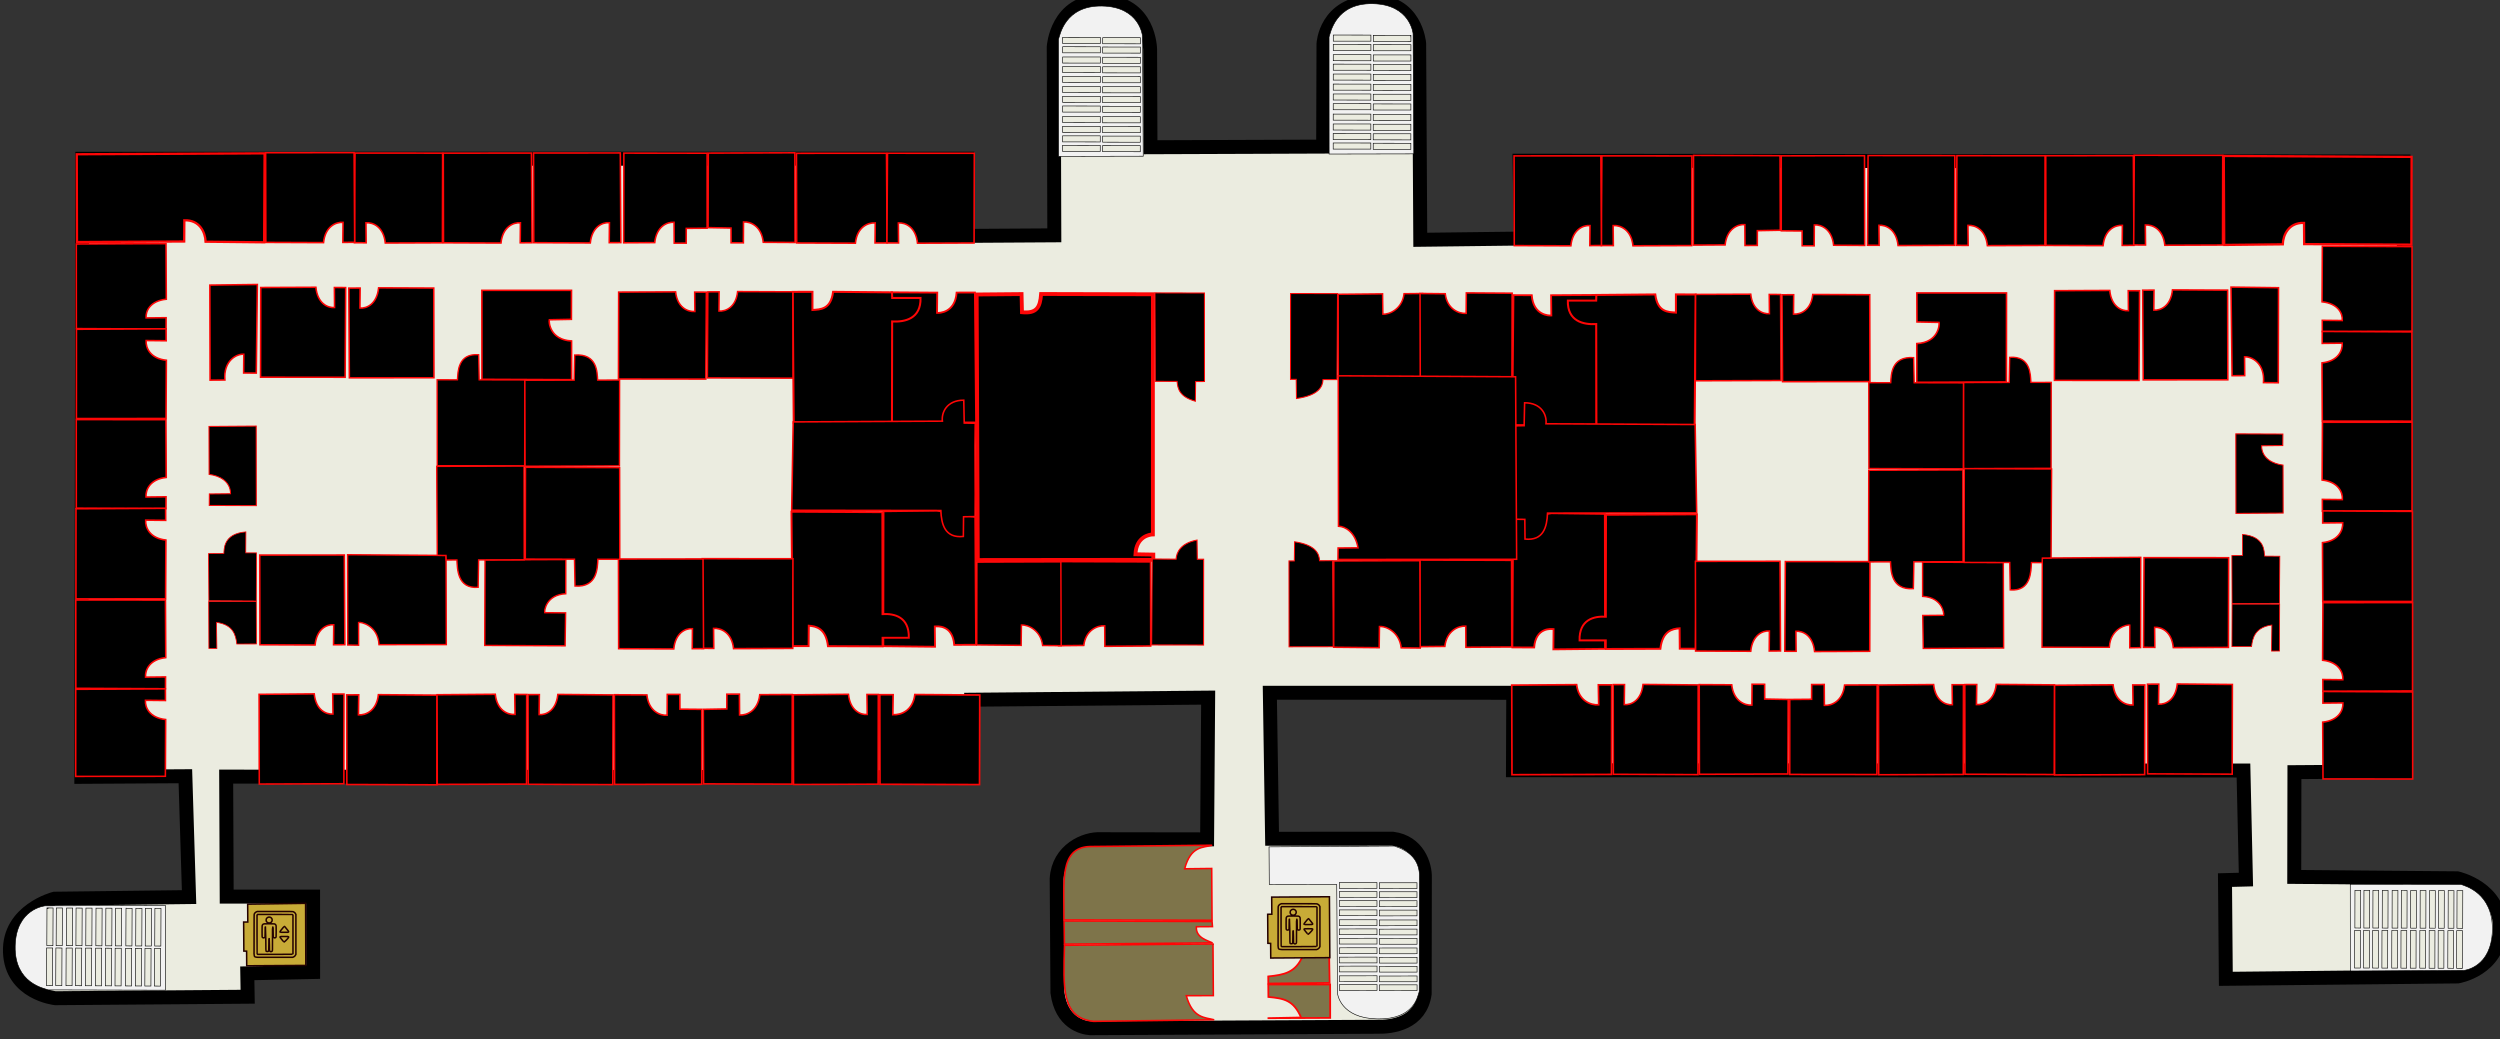 <?xml version="1.0" encoding="UTF-8" standalone="no"?>
<!-- Created with Inkscape (http://www.inkscape.org/) -->

<svg
   width="424.186mm"
   height="176.307mm"
   viewBox="0 0 424.186 176.307"
   version="1.1"
   id="svg1"
   xml:space="preserve"
   inkscape:version="1.4 (86a8ad7, 2024-10-11)"
   sodipodi:docname="LAB.svg"
   xmlns:inkscape="http://www.inkscape.org/namespaces/inkscape"
   xmlns:sodipodi="http://sodipodi.sourceforge.net/DTD/sodipodi-0.dtd"
   xmlns="http://www.w3.org/2000/svg"
   xmlns:svg="http://www.w3.org/2000/svg"><rect x="0" y="0" width="424.186" height="176.307" fill="#333333" stroke="none"/><sodipodi:namedview
     id="namedview1"
     pagecolor="#ffffff"
     bordercolor="#000000"
     borderopacity="0.25"
     inkscape:showpageshadow="2"
     inkscape:pageopacity="0.0"
     inkscape:pagecheckerboard="0"
     inkscape:deskcolor="#d1d1d1"
     inkscape:document-units="mm"
     inkscape:zoom="0.49999998"
     inkscape:cx="1126"
     inkscape:cy="-834.00003"
     inkscape:window-width="1920"
     inkscape:window-height="995"
     inkscape:window-x="-9"
     inkscape:window-y="-9"
     inkscape:window-maximized="1"
     inkscape:current-layer="g1"
     showguides="false"><sodipodi:guide
       position="185.099,-237.616"
       orientation="0,-1"
       id="guide1972"
       inkscape:locked="false" /><sodipodi:guide
       position="1996.189,384.632"
       orientation="0,-1"
       id="guide251"
       inkscape:locked="false" /><sodipodi:guide
       position="2454.918,-399.293"
       orientation="0,-1"
       id="guide263"
       inkscape:locked="false" /><inkscape:page
       x="-4.4105586e-13"
       y="5.2346035e-15"
       width="424.186"
       height="176.307"
       id="page1"
       margin="0"
       bleed="0" /></sodipodi:namedview><defs
     id="defs1" /><g
     id="g1"
     inkscape:groupmode="layer"
     inkscape:label="1"
     transform="matrix(0.265,0,0,0.265,-316.525,595.559)"><g
       id="g2"
       transform="translate(1225.277,-2384.229)"
       inkscape:export-filename="file.svg"
       inkscape:export-xdpi="96"
       inkscape:export-ydpi="96"><path
         style="fill:#ebece0;fill-opacity:1;stroke:#000000;stroke-width:8.939;stroke-dasharray:none;stroke-opacity:1"
         d="m 782.212,580.398 1.44,93.486 77.23,-0.037 c 16.164,2.068 20.885,16.845 20.587,25.141 l -0.121,74.16 c -2.675,18.654 -20.129,21.409 -31.019,21.115 l -183.124,0.92 c -5.117,-0.401 -18.439,-3.497 -20.995,-22.791 l -0.489,-72.94 c 1.1,-18.593 18.307,-25.888 28.192,-25.29 l 68.123,0.102 0.68,-90.755 -151.721,1.348 0.346,49.606 -477.37,-0.386 0.33,76.832 55.313,0.003 0.023,48.289 -42.145,0.84 0.244,14.983 -123.112,0.946 c 0,0 -28.217,-2.984 -29.097,-29.625 -0.88,-26.641 28.516,-34.085 28.516,-34.085 l 86.171,-1.044 -2.371,-77.387 -44.754,0.278 -21.854,0.136 0.622,-395.753 566.707,-0.035 0.299,49.414 55.356,-0.356 -0.385,-120.665 c 0,0 1.833,-29.461 30.84,-29.078 30.766,0.407 30.87,30.738 30.87,30.738 l 0.248,62.6 110.551,-0.41 0.218,-65.766 c 0,0 1.171,-25.646 31.183,-26.821 27.852,-1.09 30.073,26.519 30.073,26.519 l 0.714,125.742 64.388,-0.79 -0.799,-49.853 566.01,0.525 1.094,390.464 -70.987,0.516 -0.122,67.073 104.361,0.894 c 0,0 27.91,6.096 27.306,32.314 -0.604,26.219 -26.998,30.518 -26.998,30.518 l -148.474,1.528 -0.536,-63.209 13.409,-0.353 -1.581,-69.809 -467.728,-0.184 0.186,-49.587 z"
         id="path251"
         sodipodi:nodetypes="ccccccccccccccccccccczccccccccccsccccsccccccccczcccccccc" /><path
         style="fill:#c8ab37;fill-opacity:1;stroke:#240101;stroke-width:0.986;stroke-opacity:1"
         d="m 125.282,745.796 -0.129,-18.595 2.653,-0.017 -0.076,-11.41 37.092,-0.55 0.137,39.74 -37.844,0.246 -0.065,-9.356 z m 6.535,1.85 0.017,-12.662 c 0.016,-12.346 0.02,-12.669 0.131,-12.923 0.286,-0.65 0.847,-1.182 1.529,-1.451 l 0.425,-0.168 h 11.283 c 9.897,0 11.315,0.011 11.544,0.087 0.366,0.122 0.516,0.199 0.859,0.439 0.353,0.248 0.56,0.497 0.821,0.991 l 0.191,0.361 v 12.778 12.778 l -0.208,0.399 c -0.36,0.692 -0.794,1.076 -1.563,1.383 l -0.315,0.126 -11.088,0.007 c -6.098,0.003 -11.168,-0.005 -11.267,-0.015 -1.978,-0.196 -2.173,-0.039 -2.358,-2.131 z m 24.502,0.186 c -0.088,0.022 0.208,-0.16 0.283,-0.268 l 0.136,-0.196 v -12.269 -12.269 l -0.136,-0.196 c -0.075,-0.108 -0.202,-0.228 -0.283,-0.268 -0.117,-0.058 -2.427,-0.07 -11.167,-0.059 l -11.02,0.014 -0.202,0.226 -0.202,0.226 v 12.303 c 0,8.492 0.019,12.344 0.063,12.436 0.035,0.073 0.148,0.191 0.253,0.263 l 0.19,0.13 10.969,-8e-4 c 8.655,-6.3e-4 11.242,-0.104 11.117,-0.073 z m -16.833,-2.084 c -0.066,-0.194 -0.125,-0.165 -0.155,-7.73 -0.022,-5.568 -0.048,-7.585 -0.098,-7.633 -0.038,-0.036 -0.118,-0.057 -0.179,-0.045 -0.106,0.02 -0.112,0.161 -0.14,3.2 -0.023,2.456 -0.048,3.212 -0.108,3.325 -0.096,0.18 -0.406,0.391 -0.684,0.465 -0.243,0.065 -0.718,-0.061 -0.889,-0.236 -0.284,-0.291 -0.286,-0.328 -0.286,-3.804 0,-3.361 0.026,-3.823 0.24,-4.233 0.191,-0.366 0.535,-0.591 1.059,-0.691 0.489,-0.094 6.083,-0.077 6.548,0.02 0.558,0.116 0.872,0.372 1.07,0.874 0.108,0.274 0.114,0.48 0.114,3.879 0,3.984 0.021,3.773 -0.406,4.047 -0.488,0.313 -1.195,0.126 -1.434,-0.381 -0.047,-0.1 -0.077,-1.102 -0.098,-3.261 -0.027,-2.826 -0.039,-3.122 -0.129,-3.177 -0.072,-0.044 -0.125,-0.04 -0.194,0.015 -0.085,0.069 -0.095,0.806 -0.095,7.6 0,7.305 -0.003,7.529 -0.114,7.705 -0.2,0.319 -0.483,0.484 -0.829,0.484 -0.464,0 -0.797,-0.24 -0.955,-0.688 -0.05,-0.141 -0.07,-1.238 -0.07,-3.874 -4e-4,-2.023 -0.024,-3.713 -0.052,-3.756 -0.032,-0.049 -0.099,-0.064 -0.176,-0.04 -0.125,0.038 -0.125,0.041 -0.142,3.866 -0.016,3.541 -0.107,3.816 -0.123,4.015 -0.038,0.481 -1.519,0.52 -1.677,0.053 z m 11.676,-5.782 c -0.073,0.057 -0.849,-0.674 -0.992,-0.849 -1.27,-1.555 -1.589,-1.954 -1.649,-2.063 -0.091,-0.166 -0.085,-0.369 0.015,-0.498 0.076,-0.097 0.251,-0.103 2.69,-0.1 2.402,0.003 2.615,0.011 2.687,0.103 0.145,0.185 0.096,0.432 -0.141,0.715 -0.123,0.146 -0.398,0.483 -0.611,0.748 -0.565,0.704 -1.564,1.604 -1.999,1.944 z m -2.589,-6.282 c -0.249,-0.178 -0.157,-0.459 0.236,-0.927 0.12,-0.143 0.387,-0.468 0.593,-0.723 0.206,-0.254 0.45,-0.554 0.542,-0.665 0.092,-0.111 0.385,-0.469 0.651,-0.795 0.303,-0.371 0.525,-0.593 0.594,-0.593 0.143,0 0.285,0.123 0.632,0.549 0.155,0.191 0.357,0.438 0.449,0.549 0.215,0.26 0.642,0.79 1.126,1.398 0.211,0.265 0.402,0.494 0.423,0.51 0.177,0.13 0.221,0.487 0.083,0.665 -0.087,0.112 -0.17,0.116 -2.649,0.132 -2.504,0.016 -2.546,-0.005 -2.68,-0.101 z m -7.535,-5.908 c -0.36,-0.067 -0.852,-0.366 -1.089,-0.663 -0.326,-0.408 -0.406,-0.641 -0.405,-1.179 0.001,-0.638 0.153,-0.989 0.6,-1.385 1.081,-0.958 2.731,-0.549 3.206,0.794 0.295,0.837 -0.169,1.919 -0.98,2.286 -0.44,0.199 -0.822,0.241 -1.331,0.146 z"
         id="path248-2"
         sodipodi:nodetypes="ccccccccccssscsssscccssccscsscccssscccssscssssssssssssssssssssssssssssssssssssssssssssssssssssssssssssss" /><path
         style="fill:#7e744a;fill-opacity:1;stroke:#fe0606;stroke-width:1.002"
         d="m 651.17,742.098 94.641,-0.833 0.222,33.056 -17.324,0.028 c 4.136,14.763 12.139,13.855 17.866,15.437 l -77.319,1.009 c -20.577,-2.37 -19.214,-21.183 -18.528,-48.742 z"
         id="path242"
         sodipodi:nodetypes="cccccccc" /><path
         style="fill:#7e744a;fill-opacity:1;stroke:#fe0606;stroke-width:1.003"
         d="m 651.28,725.82 93.928,0.225 -0.222,-33.142 -17.323,0.205 c 3.937,-14.855 11.872,-13.431 17.577,-15.094 l -78.197,0.837 c -19.863,0.605 -16.483,22.881 -16.646,47.013 z"
         id="path243"
         sodipodi:nodetypes="cccccccc" /><path
         style="fill:#7e744a;fill-opacity:1;stroke:#fe0606;stroke-width:1.002"
         d="m 650.487,726.522 94.727,0.372 0.271,3.246 -10.297,0.069 c -0.6,7.193 7.628,8.946 10.304,10.328 l -94.806,0.81 z"
         id="path245"
         sodipodi:nodetypes="ccccccc" /><path
         style="fill:#7e744a;fill-opacity:1;stroke:#fe0606;stroke-width:1.163"
         d="m 781.215,767.207 0.073,7.953 c 10.177,0.965 16.095,2.11 20.942,13.166 l -21.485,0.424 40.108,-0.186 -0.045,-21.387 z"
         id="path246"
         sodipodi:nodetypes="ccccccc" /><path
         style="fill:#7e744a;fill-opacity:1;stroke:#fe0606;stroke-width:1.154"
         d="m 781.222,766.563 -0.028,-4.522 c 10.023,-1.063 17.571,-2.271 22.153,-13.348 l -21.033,-0.213 37.863,-0.243 0.311,17.961 z"
         id="path247"
         sodipodi:nodetypes="ccccccc" /><path
         style="fill:#c8ab37;fill-opacity:1;stroke:#240101;stroke-width:0.986;stroke-opacity:1"
         d="m 780.95,740.825 -0.129,-18.595 2.653,-0.017 -0.076,-10.968 36.96,-0.24 0.27,38.989 -37.844,0.246 -0.065,-9.356 z m 6.535,1.85 0.017,-12.662 c 0.016,-12.346 0.02,-12.669 0.131,-12.923 0.286,-0.65 0.847,-1.182 1.529,-1.451 l 0.425,-0.168 h 11.283 c 9.897,0 11.315,0.011 11.544,0.087 0.366,0.122 0.516,0.199 0.859,0.439 0.353,0.248 0.56,0.497 0.821,0.991 l 0.191,0.361 v 12.778 12.778 l -0.208,0.399 c -0.36,0.692 -0.794,1.076 -1.563,1.383 l -0.315,0.126 -11.088,0.007 c -6.098,0.003 -11.168,-0.005 -11.267,-0.015 -1.978,-0.196 -2.173,-0.039 -2.358,-2.131 z m 24.502,0.186 c -0.088,0.022 0.208,-0.16 0.283,-0.268 l 0.136,-0.196 v -12.269 -12.269 l -0.136,-0.196 c -0.075,-0.108 -0.202,-0.228 -0.283,-0.268 -0.117,-0.058 -2.427,-0.07 -11.167,-0.059 l -11.02,0.014 -0.202,0.226 -0.202,0.226 v 12.303 c 0,8.492 0.019,12.344 0.063,12.436 0.035,0.073 0.148,0.191 0.253,0.263 l 0.19,0.13 10.969,-8e-4 c 8.655,-6.3e-4 11.242,-0.104 11.117,-0.073 z m -16.833,-2.084 c -0.066,-0.194 -0.125,-0.165 -0.155,-7.73 -0.022,-5.568 -0.048,-7.585 -0.098,-7.633 -0.038,-0.036 -0.118,-0.057 -0.179,-0.045 -0.106,0.02 -0.112,0.161 -0.14,3.2 -0.023,2.456 -0.048,3.212 -0.108,3.325 -0.096,0.18 -0.406,0.391 -0.684,0.465 -0.243,0.065 -0.718,-0.061 -0.889,-0.236 -0.284,-0.291 -0.286,-0.328 -0.286,-3.804 0,-3.361 0.026,-3.823 0.24,-4.233 0.191,-0.366 0.535,-0.591 1.059,-0.691 0.489,-0.094 6.083,-0.077 6.548,0.02 0.558,0.116 0.872,0.372 1.07,0.874 0.108,0.274 0.114,0.48 0.114,3.879 0,3.984 0.021,3.773 -0.406,4.047 -0.488,0.313 -1.195,0.126 -1.434,-0.381 -0.047,-0.1 -0.077,-1.102 -0.098,-3.261 -0.027,-2.826 -0.039,-3.122 -0.129,-3.177 -0.072,-0.044 -0.125,-0.04 -0.194,0.015 -0.085,0.069 -0.095,0.806 -0.095,7.6 0,7.305 -0.003,7.529 -0.114,7.705 -0.2,0.319 -0.483,0.484 -0.829,0.484 -0.464,0 -0.797,-0.24 -0.955,-0.688 -0.05,-0.141 -0.07,-1.238 -0.07,-3.874 -4e-4,-2.023 -0.024,-3.713 -0.052,-3.756 -0.032,-0.049 -0.099,-0.064 -0.176,-0.04 -0.125,0.038 -0.125,0.041 -0.142,3.866 -0.016,3.541 -0.107,3.816 -0.123,4.015 -0.038,0.481 -1.519,0.52 -1.677,0.053 z m 11.676,-5.782 c -0.073,0.057 -0.849,-0.674 -0.992,-0.849 -1.27,-1.555 -1.589,-1.954 -1.649,-2.063 -0.091,-0.166 -0.085,-0.369 0.015,-0.498 0.076,-0.097 0.251,-0.103 2.69,-0.1 2.402,0.003 2.615,0.011 2.687,0.103 0.145,0.185 0.096,0.432 -0.141,0.715 -0.123,0.146 -0.398,0.483 -0.611,0.748 -0.565,0.704 -1.564,1.604 -1.999,1.944 z m -2.589,-6.282 c -0.249,-0.178 -0.157,-0.459 0.236,-0.927 0.12,-0.143 0.387,-0.468 0.593,-0.723 0.206,-0.254 0.45,-0.554 0.542,-0.665 0.092,-0.111 0.385,-0.469 0.651,-0.795 0.303,-0.371 0.525,-0.593 0.594,-0.593 0.143,0 0.285,0.123 0.632,0.549 0.155,0.191 0.357,0.438 0.449,0.549 0.215,0.26 0.642,0.79 1.126,1.398 0.211,0.265 0.402,0.494 0.423,0.51 0.177,0.13 0.221,0.487 0.083,0.665 -0.087,0.112 -0.17,0.116 -2.649,0.132 -2.504,0.016 -2.546,-0.005 -2.68,-0.101 z m -7.535,-5.908 c -0.36,-0.067 -0.852,-0.366 -1.089,-0.663 -0.326,-0.408 -0.406,-0.641 -0.405,-1.179 10e-4,-0.638 0.153,-0.989 0.6,-1.385 1.081,-0.958 2.731,-0.549 3.206,0.794 0.295,0.837 -0.169,1.919 -0.98,2.286 -0.44,0.199 -0.822,0.241 -1.331,0.146 z"
         id="path248"
         sodipodi:nodetypes="ccccccccccssscsssscccssccscsscccssscccssscssssssssssssssssssssssssssssssssssssssssssssssssssssssssssssss" /><path
         d="m 861.942,678.538 -80.248,0.537 0.16,24.062 43.189,0.086 0.467,69.561 c 0,0 1.526,16.081 25.691,16.453 23.98,0.369 25.736,-15.105 26.656,-17.479 l 0.143,-75.203 c -0.601,-9.131 -5.951,-14.695 -16.059,-18.018 z m -11.149,23.377 v 3.695 l -24.107,0.025 v -3.697 z m 25.625,0.125 v 3.695 l -24.107,0.025 v -3.697 z m -25.621,5.635 v 3.695 l -24.107,0.025 v -3.697 z m 25.625,0.125 v 3.695 l -24.107,0.025 v -3.697 z m -25.621,5.635 v 3.695 l -24.107,0.025 v -3.697 z m 25.625,0.125 v 3.695 l -24.107,0.025 v -3.697 z m -25.621,5.855 v 3.697 l -24.109,0.023 v -3.695 z m 25.625,0.125 v 3.697 l -24.109,0.023 v -3.695 z m -25.621,6.189 v 3.695 l -24.109,0.025 v -3.695 z m 25.625,0.125 v 3.695 l -24.109,0.025 v -3.695 z m -25.621,5.746 v 3.695 l -24.109,0.025 v -3.697 z m 25.625,0.125 v 3.695 l -24.109,0.025 v -3.697 z m -25.619,5.855 v 3.697 l -24.109,0.023 v -3.695 z m 25.625,0.125 v 3.697 l -24.109,0.023 v -3.695 z m -25.621,5.967 v 3.697 l -24.109,0.025 v -3.697 z m 25.625,0.125 v 3.697 l -24.109,0.025 v -3.697 z m -25.621,5.857 v 3.695 l -24.109,0.025 v -3.697 z m 25.625,0.125 v 3.695 l -24.109,0.025 v -3.697 z m -25.621,5.635 v 3.695 l -24.109,0.025 v -3.697 z m 25.625,0.125 v 3.695 l -24.109,0.025 v -3.697 z m -25.621,6.078 v 3.695 l -24.107,0.025 v -3.697 z m 25.625,0.125 v 3.695 l -24.107,0.025 v -3.697 z m -25.621,5.523 v 3.697 l -24.107,0.023 v -3.695 z m 25.625,0.125 v 3.697 l -24.107,0.023 v -3.695 z"
         style="fill:#f2f2f2;stroke:#000000;stroke-width:0.378;stroke-dasharray:none;stroke-opacity:1"
         id="path310" /><path
         d="m 1474.027,758.532 72.795,-0.367 c 0,0 17.709,-1.679 18.157,-25.843 0.444,-23.979 -17.776,-28.308 -20.147,-29.235 l -70.852,-0.054 z m 2.755,-26.005 3.695,0.012 -0.05,24.107 -3.697,-0.012 z m 0.206,-25.624 3.695,0.012 -0.05,24.107 -3.697,-0.012 z m 5.554,25.639 3.695,0.012 -0.05,24.107 -3.697,-0.012 z m 0.206,-25.624 3.695,0.012 -0.051,24.107 -3.697,-0.012 z m 5.554,25.639 3.695,0.012 -0.05,24.107 -3.697,-0.012 z m 0.206,-25.624 3.695,0.012 -0.05,24.107 -3.697,-0.011 z m 5.775,25.639 3.697,0.012 -0.052,24.109 -3.695,-0.012 z m 0.205,-25.624 3.697,0.012 -0.052,24.109 -3.695,-0.012 z m 6.109,25.64 3.695,0.012 -0.05,24.109 -3.695,-0.012 z m 0.206,-25.624 3.695,0.012 -0.05,24.109 -3.695,-0.012 z m 5.665,25.639 3.695,0.012 -0.051,24.109 -3.697,-0.012 z m 0.206,-25.624 3.695,0.012 -0.05,24.109 -3.697,-0.011 z m 5.775,25.637 3.697,0.012 -0.053,24.109 -3.695,-0.012 z m 0.205,-25.624 3.697,0.012 -0.052,24.109 -3.695,-0.012 z m 5.886,25.64 3.697,0.012 -0.05,24.109 -3.697,-0.011 z m 0.206,-25.624 3.697,0.012 -0.05,24.109 -3.697,-0.012 z m 5.777,25.639 3.695,0.012 -0.05,24.109 -3.697,-0.012 z m 0.206,-25.624 3.695,0.012 -0.05,24.109 -3.697,-0.012 z m 5.554,25.639 3.695,0.012 -0.05,24.109 -3.697,-0.012 z m 0.206,-25.624 3.695,0.012 -0.05,24.109 -3.697,-0.012 z m 5.997,25.64 3.695,0.012 -0.05,24.107 -3.697,-0.012 z m 0.206,-25.624 3.695,0.012 -0.05,24.107 -3.697,-0.012 z m 5.443,25.638 3.697,0.012 -0.052,24.107 -3.695,-0.012 z m 0.205,-25.624 3.697,0.012 -0.052,24.107 -3.695,-0.012 z"
         style="fill:#f2f2f2;stroke:#000000;stroke-width:0.378;stroke-dasharray:none;stroke-opacity:1"
         id="path310-2"
         sodipodi:nodetypes="ccsccccccccccccccccccccccccccccccccccccccccccccccccccccccccccccccccccccccccccccccccccccccccccccccccccccccccccccccccccccccccccc" /><path
         d="m 874.393,235.346 -0.464,-76.984 c 0,0 -1.702,-18.726 -25.863,-19.165 -23.975,-0.436 -27.029,18.84 -27.953,21.348 l 0.041,74.929 z m -26.004,-2.877 0.007,-3.908 24.103,0.019 -0.007,3.91 z m -25.62,-0.181 0.007,-3.908 24.103,0.019 -0.007,3.91 z m 25.626,-5.91 0.007,-3.908 24.103,0.019 -0.007,3.91 z m -25.62,-0.181 0.007,-3.908 24.103,0.02 -0.007,3.91 z m 25.626,-5.91 0.007,-3.908 24.103,0.019 -0.007,3.91 z m -25.62,-0.181 0.007,-3.908 24.103,0.019 -0.007,3.91 z m 25.627,-6.144 0.007,-3.91 24.105,0.021 -0.007,3.908 z m -25.62,-0.181 0.007,-3.91 24.105,0.021 -0.007,3.908 z m 25.627,-6.497 0.007,-3.908 24.105,0.019 -0.007,3.908 z m -25.62,-0.181 0.007,-3.908 24.105,0.019 -0.007,3.908 z m 25.626,-6.028 0.007,-3.908 24.105,0.02 -0.007,3.91 z m -25.62,-0.181 0.007,-3.908 24.105,0.019 -0.007,3.91 z m 25.625,-6.144 0.007,-3.91 24.105,0.022 -0.007,3.908 z m -25.62,-0.181 0.007,-3.91 24.105,0.021 -0.007,3.908 z m 25.627,-6.261 0.007,-3.91 24.105,0.019 -0.007,3.91 z m -25.62,-0.181 0.007,-3.91 24.105,0.019 -0.007,3.91 z m 25.627,-6.146 0.007,-3.908 24.105,0.019 -0.007,3.91 z m -25.62,-0.181 0.007,-3.908 24.105,0.019 -0.007,3.91 z m 25.626,-5.91 0.007,-3.908 24.105,0.019 -0.007,3.91 z m -25.62,-0.181 0.007,-3.908 24.105,0.019 -0.007,3.91 z m 25.627,-6.379 0.007,-3.908 24.103,0.019 -0.007,3.91 z m -25.62,-0.181 0.007,-3.908 24.103,0.019 -0.007,3.91 z m 25.626,-5.792 0.007,-3.91 24.103,0.021 -0.007,3.908 z m -25.62,-0.181 0.007,-3.91 24.103,0.021 -0.007,3.908 z"
         style="fill:#f2f2f2;stroke:#000000;stroke-width:0.389;stroke-dasharray:none;stroke-opacity:1"
         id="path310-2-4"
         sodipodi:nodetypes="ccsccccccccccccccccccccccccccccccccccccccccccccccccccccccccccccccccccccccccccccccccccccccccccccccccccccccccccccccccccccccccccc" /><path
         d="m 701.143,236.846 -0.464,-76.984 c 0,0 -1.702,-18.726 -25.863,-19.165 -23.975,-0.436 -27.029,18.84 -27.953,21.348 l 0.041,74.929 z m -26.004,-2.877 0.007,-3.908 24.103,0.019 -0.007,3.91 z m -25.62,-0.181 0.007,-3.908 24.103,0.019 -0.007,3.91 z m 25.626,-5.91 0.007,-3.908 24.103,0.019 -0.007,3.91 z m -25.62,-0.181 0.007,-3.908 24.103,0.02 -0.007,3.91 z m 25.626,-5.91 0.007,-3.908 24.103,0.019 -0.007,3.91 z m -25.62,-0.181 0.007,-3.908 24.103,0.019 -0.007,3.91 z m 25.627,-6.144 0.007,-3.91 24.105,0.021 -0.007,3.908 z m -25.62,-0.181 0.007,-3.91 24.105,0.021 -0.007,3.908 z m 25.627,-6.497 0.007,-3.908 24.105,0.019 -0.007,3.908 z m -25.62,-0.181 0.007,-3.908 24.105,0.019 -0.007,3.908 z m 25.626,-6.028 0.007,-3.908 24.105,0.02 -0.007,3.91 z m -25.62,-0.181 0.007,-3.908 24.105,0.019 -0.007,3.91 z m 25.625,-6.144 0.007,-3.91 24.105,0.022 -0.007,3.908 z m -25.62,-0.181 0.007,-3.91 24.105,0.021 -0.007,3.908 z m 25.627,-6.261 0.007,-3.91 24.105,0.019 -0.007,3.91 z m -25.62,-0.181 0.007,-3.91 24.105,0.019 -0.007,3.91 z m 25.627,-6.146 0.007,-3.908 24.105,0.019 -0.007,3.91 z m -25.62,-0.181 0.007,-3.908 24.105,0.019 -0.007,3.91 z m 25.626,-5.91 0.007,-3.908 24.105,0.019 -0.007,3.91 z m -25.62,-0.181 0.007,-3.908 24.105,0.019 -0.007,3.91 z m 25.627,-6.379 0.007,-3.908 24.103,0.019 -0.007,3.91 z m -25.62,-0.181 0.007,-3.908 24.103,0.019 -0.007,3.91 z m 25.626,-5.792 0.007,-3.91 24.103,0.021 -0.007,3.908 z m -25.62,-0.181 0.007,-3.91 24.103,0.021 -0.007,3.908 z"
         style="fill:#f2f2f2;stroke:#000000;stroke-width:0.389;stroke-dasharray:none;stroke-opacity:1"
         id="path311"
         sodipodi:nodetypes="ccsccccccccccccccccccccccccccccccccccccccccccccccccccccccccccccccccccccccccccccccccccccccccccccccccccccccccccccccccccccccccccc" /><path
         d="m 75.104,716.597 -76.985,0.218 c 0,0 -18.731,1.642 -19.248,25.801 -0.513,23.973 18.753,27.089 21.258,28.021 l 74.929,0.199 z m -2.96,25.995 -3.908,-0.019 0.096,-24.103 3.91,0.019 z m -0.263,25.619 -3.908,-0.019 0.096,-24.103 3.91,0.019 z m -5.828,-25.645 -3.908,-0.019 0.096,-24.103 3.91,0.019 z m -0.263,25.619 -3.908,-0.019 0.097,-24.103 3.91,0.019 z m -5.828,-25.645 -3.908,-0.019 0.096,-24.103 3.91,0.019 z m -0.263,25.619 -3.908,-0.019 0.096,-24.103 3.91,0.019 z m -6.061,-25.646 -3.91,-0.019 0.098,-24.105 3.908,0.019 z m -0.263,25.619 -3.91,-0.019 0.098,-24.105 3.908,0.019 z m -6.415,-25.648 -3.908,-0.019 0.096,-24.105 3.908,0.019 z m -0.263,25.619 -3.908,-0.019 0.096,-24.105 3.908,0.019 z m -5.946,-25.646 -3.908,-0.019 0.097,-24.105 3.91,0.019 z m -0.263,25.619 -3.908,-0.019 0.096,-24.105 3.91,0.019 z m -6.061,-25.644 -3.91,-0.019 0.099,-24.105 3.908,0.019 z m -0.263,25.619 -3.91,-0.019 0.098,-24.105 3.908,0.019 z m -6.179,-25.647 -3.91,-0.019 0.096,-24.105 3.91,0.019 z m -0.263,25.619 -3.91,-0.019 0.096,-24.105 3.91,0.019 z m -6.063,-25.646 -3.908,-0.019 0.096,-24.105 3.91,0.019 z m -0.263,25.619 -3.908,-0.019 0.096,-24.105 3.91,0.019 z m -5.828,-25.645 -3.908,-0.019 0.096,-24.105 3.91,0.019 z m -0.263,25.619 -3.908,-0.019 0.096,-24.105 3.91,0.019 z m -6.297,-25.647 -3.908,-0.019 0.096,-24.103 3.91,0.019 z m -0.263,25.619 -3.908,-0.019 0.096,-24.103 3.91,0.019 z m -5.71,-25.645 -3.91,-0.019 0.098,-24.103 3.908,0.019 z m -0.263,25.619 -3.91,-0.019 0.098,-24.103 3.908,0.019 z"
         style="fill:#f2f2f2;stroke:#000000;stroke-width:0.389;stroke-dasharray:none;stroke-opacity:1"
         id="path312"
         sodipodi:nodetypes="ccsccccccccccccccccccccccccccccccccccccccccccccccccccccccccccccccccccccccccccccccccccccccccccccccccccccccccccccccccccccccccccc" /></g><g
       id="g1973"
       transform="translate(306.642,-1471.468)"><path
         style="fill:#000000;fill-opacity:1;stroke:#fe0606;stroke-width:0.957;stroke-opacity:1"
         d="m 1744.694,-534.484 -0.089,-53.018 28.429,-0.282 0.183,13.017 c 4.49,0.298 12.518,-3.644 13.572,-13.107 l 11.891,-0.122 -0.217,53.692 z"
         id="1081"
         sodipodi:nodetypes="cccccccc"
         inkscape:label="1081" /><path
         style="fill:#000000;fill-opacity:1;stroke:#fe0606;stroke-width:2.478;stroke-opacity:1"
         d="m 1513.85,-417.342 -0.711,-170.028 28.733,-0.265 0.27,11.64 c 9.386,0.898 11.599,-2.997 12.271,-11.692 l 71.548,0.183 -0.01,153.758 c -2.056,0.028 -10.639,1.328 -11.161,12.712 l 11.43,0.196 0.01,3.368 z"
         id="1038"
         sodipodi:nodetypes="ccccccccccc"
         inkscape:label="1038" /><path
         style="fill:#000000;fill-opacity:1;stroke:#fe0606;stroke-width:1.031;stroke-opacity:1"
         d="m 1455.408,-677.808 0.365,57.398 -7.711,0.045 0.13,-12.83 c -4.816,-0.303 -11.643,2.73 -12.725,12.98 l -37.581,-0.15 -0.135,-57.4 z"
         id="1009"
         sodipodi:nodetypes="cccccccc"
         inkscape:label="1009" /><path
         style="fill:#000000;fill-opacity:1;stroke:#fe0606;stroke-width:1.012;stroke-opacity:1"
         d="m 1284.953,-677.993 0.351,57.417 -7.427,0.045 0.125,-12.834 c -4.639,-0.303 -11.215,2.731 -12.257,12.984 l -36.198,-0.15 -0.13,-57.419 z"
         id="1006"
         sodipodi:nodetypes="cccccccc"
         inkscape:label="1006" /><path
         style="fill:#000000;fill-opacity:1;stroke:#fe0606;stroke-width:1.021;stroke-opacity:1"
         d="m 1228.074,-677.923 0.357,57.409 -7.551,0.045 0.127,-12.833 c -4.716,-0.303 -11.401,2.731 -12.46,12.983 l -36.8,-0.15 -0.132,-57.411 z"
         id="1005"
         sodipodi:nodetypes="cccccccc"
         inkscape:label="1005" /><path
         style="fill:#000000;fill-opacity:1;stroke:#fe0606;stroke-width:1.018;stroke-opacity:1"
         d="m 1115.09,-677.93 -0.355,57.412 7.503,0.045 -0.126,-12.833 c 4.686,-0.303 11.33,2.731 12.383,12.983 l 36.569,-0.15 0.132,-57.414 z"
         id="1004"
         sodipodi:nodetypes="cccccccc"
         inkscape:label="1004" /><path
         style="fill:#000000;fill-opacity:1;stroke:#fe0606;stroke-width:1.023;stroke-opacity:1"
         d="m 1114.525,-678.176 0.359,57.407 -7.578,0.045 0.127,-12.832 c -4.733,-0.303 -11.442,2.731 -12.505,12.982 l -36.931,-0.15 -0.133,-57.409 z"
         id="1003"
         sodipodi:nodetypes="cccccccc"
         inkscape:label="1003" /><path
         style="fill:#000000;fill-opacity:1;stroke:#fe0606;stroke-width:1.469;stroke-opacity:1"
         d="m 936.949,-677.147 0.142,56.2 68.638,-0.357 0.094,-13.584 c 9.842,-0.301 13.363,7.67 13.611,13.721 l 37.482,0.392 0.276,-56.963 z"
         id="1002"
         sodipodi:nodetypes="cccccccc"
         inkscape:label="1002" /><path
         style="fill:#000000;fill-opacity:1;stroke:#fe0606;stroke-opacity:1"
         d="m 936.682,-565.537 57.43,0.269 0.036,-7.244 -12.837,0.138 c -0.309,-4.524 2.717,-10.941 12.972,-11.97 l -0.196,-35.571 -57.432,0.217 z"
         id="1011"
         sodipodi:nodetypes="cccccccc"
         inkscape:label="1011" /><path
         style="fill:#000000;fill-opacity:1;stroke:#fe0606;stroke-width:1.027;stroke-opacity:1"
         d="m 936.737,-565.102 57.403,-0.283 0.036,7.646 -12.831,-0.146 c -0.309,4.775 2.716,11.549 12.966,12.635 l -0.196,37.263 -57.405,0.056 z"
         id="1012"
         sodipodi:nodetypes="cccccccc"
         inkscape:label="1012" /><path
         style="fill:#000000;fill-opacity:1;stroke:#fe0606;stroke-width:1.023;stroke-opacity:1"
         d="m 936.647,-450.536 57.407,0.281 0.036,-7.587 -12.832,0.145 c -0.309,-4.738 2.716,-11.459 12.966,-12.537 l -0.196,-36.975 -57.408,-0.055 z"
         id="1013"
         sodipodi:nodetypes="cccccccc"
         inkscape:label="1013" /><path
         style="fill:#000000;fill-opacity:1;stroke:#fe0606;stroke-width:1.032;stroke-opacity:1"
         d="m 936.444,-450.177 57.398,-0.286 0.036,7.717 -12.83,-0.147 c -0.309,4.819 2.716,11.656 12.965,12.753 l -0.196,37.609 -57.4,0.056 z"
         id="1014"
         sodipodi:nodetypes="cccccccc"
         inkscape:label="1014" /><path
         style="fill:#000000;fill-opacity:1;stroke:#fe0606;stroke-width:1.022;stroke-opacity:1"
         d="m 936.343,-335.225 57.408,0.28 0.036,-7.563 -12.832,0.144 c -0.309,-4.723 2.716,-11.423 12.967,-12.498 l -0.196,-36.859 -57.41,-0.055 z"
         id="1015"
         sodipodi:nodetypes="cccccccc"
         inkscape:label="1015" /><path
         style="fill:#000000;fill-opacity:1;stroke:#fe0606;stroke-width:1.014;stroke-opacity:1"
         d="m 936.28,-334.58 57.416,-0.276 0.036,7.457 -12.834,-0.142 c -0.309,4.657 2.717,11.263 12.969,12.322 l -0.196,36.34 -57.417,0.054 z"
         id="1016"
         sodipodi:nodetypes="cccccccc"
         inkscape:label="1016" /><path
         style="fill:#000000;fill-opacity:1;stroke:#fe0606;stroke-opacity:1"
         d="m 1107.964,-274.118 0.09,-57.431 -7.244,-0.014 0.178,12.837 c -4.522,0.323 -10.949,-2.684 -12.011,-12.934 l -35.301,0.305 0.126,57.432 z"
         id="1017"
         sodipodi:nodetypes="cccccccc"
         inkscape:label="1017" /><path
         style="fill:#000000;fill-opacity:1;stroke:#fe0606;stroke-width:1.032;stroke-opacity:1"
         d="m 1109.867,-273.626 -0.096,-57.399 7.713,-0.014 -0.19,12.83 c 4.815,0.323 11.658,-2.682 12.788,-12.927 l 37.587,0.305 -0.134,57.4 z"
         id="1018"
         sodipodi:nodetypes="cccccccc"
         inkscape:label="1018" /><path
         style="fill:#000000;fill-opacity:1;stroke:#fe0606;stroke-width:1.027;stroke-opacity:1"
         d="m 1224.926,-273.878 0.095,-57.404 -7.646,-0.014 0.188,12.831 c -4.774,0.323 -11.557,-2.682 -12.677,-12.928 l -37.261,0.305 0.133,57.405 z"
         id="1019"
         sodipodi:nodetypes="cccccccc"
         inkscape:label="1019" /><path
         style="fill:#000000;fill-opacity:1;stroke:#fe0606;stroke-opacity:1"
         d="m 1225.991,-273.757 -0.09,-57.431 7.244,-0.014 -0.178,12.837 c 4.522,0.323 10.949,-2.684 12.011,-12.934 l 35.301,0.305 -0.126,57.432 z"
         id="1020"
         sodipodi:nodetypes="cccccccc"
         inkscape:label="1020" /><path
         style="fill:#000000;fill-opacity:1;stroke:#fe0606;stroke-width:1.023;stroke-opacity:1"
         d="m 1338.276,-274.036 -0.16,-47.706 15.035,-0.276 0.032,-9.44 8.049,-0.029 0.095,13.37 c 4.731,0.323 11.831,-2.772 12.941,-13.019 l 20.804,-0.114 -0.132,57.409 z"
         id="1022"
         sodipodi:nodetypes="cccccccccc"
         inkscape:label="1022" /><path
         style="fill:#000000;fill-opacity:1;stroke:#fe0606;stroke-width:1.084;stroke-opacity:1"
         d="m 1451.228,-273.766 -0.106,-57.347 8.523,-0.014 -0.21,12.818 c 5.321,0.323 12.883,-2.68 14.132,-12.916 l 41.537,0.305 -0.148,57.348 z"
         id="1024"
         sodipodi:nodetypes="cccccccc"
         inkscape:label="1024" /><path
         style="fill:#000000;fill-opacity:1;stroke:#fe0606;stroke-opacity:1"
         d="m 1450.039,-273.836 0.09,-57.431 -7.244,-0.014 0.178,12.837 c -4.522,0.323 -10.949,-2.684 -12.011,-12.934 l -35.301,0.305 0.126,57.432 z"
         id="1023"
         sodipodi:nodetypes="cccccccc"
         inkscape:label="1023" /><path
         style="fill:#000000;fill-opacity:1;stroke:#fe0606;stroke-width:1.023;stroke-opacity:1"
         d="m 1337.102,-273.756 4e-4,-47.991 -13.983,-0.118 -0.032,-9.439 -8.055,-0.029 -0.095,13.37 c -4.735,0.323 -11.84,-2.772 -12.952,-13.019 l -20.821,-0.114 0.132,57.409 z"
         id="1021"
         sodipodi:nodetypes="cccccccccc"
         inkscape:label="1021" /><path
         style="fill:#000000;fill-opacity:1;stroke:#fe0606;stroke-width:1.011;stroke-opacity:1"
         d="m 1341.305,-677.9 -0.156,47.716 14.703,0.276 0.031,9.441 7.871,0.029 0.093,-13.372 c 4.627,-0.323 11.569,2.773 12.655,13.022 l 20.345,0.114 -0.129,-57.42 z"
         id="1008"
         sodipodi:nodetypes="cccccccccc"
         inkscape:label="1008" /><path
         style="fill:#000000;fill-opacity:1;stroke:#fe0606;stroke-opacity:1"
         d="m 1340.539,-677.827 3e-4,48.011 -13.354,0.118 -0.03,9.443 -7.693,0.029 -0.091,-13.375 c -4.522,-0.323 -11.308,2.773 -12.37,13.024 l -19.885,0.114 0.126,-57.432 z"
         id="1007"
         sodipodi:nodetypes="cccccccccc"
         inkscape:label="1007" /><path
         style="fill:#000000;fill-opacity:1;stroke:#fe0606;stroke-width:1.193;stroke-opacity:1"
         d="m 1458.792,-505.685 -0.135,-83.077 29.238,0.196 -0.137,12.983 c 1.366,0.113 11.55,0.071 12.544,-13.019 l 11.708,-0.013 0.75,83.209 z"
         id="1032"
         sodipodi:nodetypes="cccccccc"
         inkscape:label="1032" /><path
         style="fill:#000000;fill-opacity:1;stroke:#fe0606;stroke-width:1.305;stroke-opacity:1"
         d="m 1458.891,-505.337 0.119,-64.75 c 8.321,0.455 18.493,-1.824 18.181,-15.046 l -18.153,9.3e-4 -0.117,-3.607 -37.707,-0.339 c -1.442,11.398 -8.108,11.269 -13.23,11.631 v -11.636 l -12.671,0.038 0.688,83.993 z"
         id="1031"
         sodipodi:nodetypes="ccccccccccc"
         inkscape:label="1031" /><path
         style="fill:#000000;fill-opacity:1;stroke:#fe0606;stroke-width:1.193;stroke-opacity:1"
         d="m 1453.499,-448.566 -0.135,86.397 33.096,0.343 -0.137,-12.983 c 1.366,-0.113 11.441,-1.31 12.435,11.78 l 13.951,-0.054 -0.496,-81.902 -24.562,-4.009 z"
         id="1049"
         sodipodi:nodetypes="ccccccccc"
         inkscape:label="1049" /><path
         style="fill:#000000;fill-opacity:1;stroke:#fe0606;stroke-width:1.26;stroke-opacity:1"
         d="m 1452.751,-447.995 0.11,65.264 c 7.702,-0.459 17.116,1.839 16.827,15.165 l -16.802,-9.3e-4 0.01,5.49 -34.959,-0.106 c -1.335,-11.489 -7.563,-12.766 -12.303,-13.13 l -0.118,13.071 -10.165,0.013 -0.809,-86.055 z"
         id="1048"
         sodipodi:nodetypes="ccccccccccc"
         inkscape:label="1048" /><path
         style="fill:#000000;fill-opacity:1;stroke:#fe0606;stroke-width:1.014;stroke-dasharray:none;stroke-opacity:1"
         d="m 1395.669,-505.791 95.514,-0.477 c -0.668,-5.378 2.641,-13.396 13.686,-13.432 l 0.3,14.638 7.052,0.133 c -0.415,17.744 0.195,42.02 -0.086,59.767 l -7.402,0.118 -0.13,12.613 c -11.825,1.18 -14.035,-7.726 -14.425,-16.631 l -95.486,-0.141 z"
         id="1037"
         sodipodi:nodetypes="ccccccccccc"
         inkscape:label="1037" /><path
         style="fill:#000000;fill-opacity:1;stroke:#fe0606;stroke-width:0.981;stroke-opacity:1"
         d="m 1340.712,-533.97 0.285,-55.074 7.246,-0.044 -0.122,12.361 c 4.526,0.292 10.941,-2.63 11.958,-12.505 l 35.315,0.144 0.127,55.301 z"
         id="1030"
         sodipodi:nodetypes="cccccccc"
         inkscape:label="1030" /><path
         style="fill:#000000;fill-opacity:1;stroke:#fe0606;stroke-width:1;stroke-opacity:1"
         d="m 1339.711,-533.217 0.354,-55.641 -7.482,-0.044 0.126,12.437 c -4.673,0.294 -11.297,-2.647 -12.347,-12.583 l -36.464,0.145 -0.131,55.643 z"
         id="1029"
         sodipodi:nodetypes="cccccccc"
         inkscape:label="1029" /><path
         style="fill:#000000;fill-opacity:1;stroke:#fe0606;stroke-width:1.026;stroke-opacity:1"
         d="m 1196.379,-533.056 57.405,0.235 -0.03,-24.788 c -13.957,-0.7 -14.643,-12.21 -14.252,-13.571 l 14.145,-0.283 0.069,-18.581 -57.406,-0.007 z"
         id="1028"
         sodipodi:nodetypes="cccccccc"
         inkscape:label="1028" /><path
         style="fill:#000000;fill-opacity:1;stroke:#fe0606;stroke-opacity:1"
         d="m 1111.481,-534.013 -0.343,-57.43 7.244,-0.045 -0.122,12.837 c 4.524,0.303 10.937,-2.732 11.954,-12.987 l 35.303,0.15 0.127,57.432 z"
         id="1027"
         sodipodi:nodetypes="cccccccc"
         inkscape:label="1027" /><path
         style="fill:#000000;fill-opacity:1;stroke:#fe0606;stroke-opacity:1"
         d="m 1108.777,-534.372 0.343,-57.43 -7.244,-0.045 0.122,12.837 c -4.524,0.303 -10.937,-2.732 -11.954,-12.987 l -35.303,0.15 -0.127,57.432 z"
         id="1026"
         sodipodi:nodetypes="cccccccc"
         inkscape:label="1026" /><path
         style="fill:#000000;fill-opacity:1;stroke:#fe0606;stroke-width:1.035;stroke-opacity:1"
         d="m 1337.392,-418.214 -0.368,57.394 7.77,0.045 -0.131,-12.829 c 4.853,-0.303 11.733,2.73 12.823,12.979 l 37.87,-0.15 0.136,-57.396 z"
         id="1047"
         sodipodi:nodetypes="cccccccc"
         inkscape:label="1047" /><path
         style="fill:#000000;fill-opacity:1;stroke:#fe0606;stroke-opacity:1"
         d="m 1337.928,-418.052 0.343,57.43 -7.244,0.045 0.122,-12.837 c -4.524,-0.303 -10.937,2.732 -11.954,12.987 l -35.303,-0.15 -0.127,-57.432 z"
         id="1046"
         sodipodi:nodetypes="cccccccc"
         inkscape:label="1046" /><path
         style="fill:#000000;fill-opacity:1;stroke:#fe0606;stroke-width:0.915;stroke-opacity:1"
         d="m 1198.35,-417.431 51.712,-0.207 -0.026,21.883 c -12.573,0.618 -13.825,10.906 -13.473,12.108 l 13.377,0.123 -0.319,21.098 -51.459,-0.248 z"
         id="1045"
         sodipodi:nodetypes="cccccccc"
         inkscape:label="1045" /><path
         style="fill:#000000;fill-opacity:1;stroke:#fe0606;stroke-opacity:1"
         d="m 1108.256,-420.564 0.343,57.43 -7.244,0.045 0.122,-12.837 c -4.524,-0.303 -10.937,2.732 -11.954,12.987 l -35.303,-0.15 -0.127,-57.432 z"
         id="1043"
         sodipodi:nodetypes="cccccccc"
         inkscape:transform-center-x="-54.120597"
         inkscape:transform-center-y="-0.6648441"
         inkscape:label="1043" /><path
         style="fill:#000000;fill-opacity:1;stroke:#fe0606;stroke-width:1.008;stroke-opacity:1"
         d="m 1624.463,-416.16 0.098,53.85 -29.339,0.195 -0.099,-13.13 c -4.904,-0.303 -12.262,2.972 -13.413,12.584 l -16.114,0.169 0.136,-53.851 z"
         id="1051"
         sodipodi:nodetypes="cccccccc"
         inkscape:label="1051" /><path
         style="fill:#000000;fill-opacity:1;stroke:#fe0606;stroke-width:0.957;stroke-opacity:1"
         d="m 1513.271,-416.018 -0.089,53.018 28.429,0.282 0.183,-13.017 c 4.49,-0.298 12.518,3.644 13.572,13.107 l 11.891,0.122 -0.217,-53.692 z"
         id="1050"
         sodipodi:nodetypes="cccccccc"
         inkscape:label="1050" /><path
         style="fill:#000000;fill-opacity:1;stroke:#fe0606;stroke-width:1.013;stroke-opacity:1"
         d="m 1456.038,-677.818 -0.352,57.417 7.433,0.045 -0.125,-12.834 c 4.642,-0.303 11.223,2.731 12.266,12.984 l 36.224,-0.15 0.13,-57.419 z"
         id="1010"
         sodipodi:nodetypes="cccccccc"
         inkscape:label="1010" /><path
         style="fill:#000000;fill-opacity:1;stroke:#fe0606;stroke-width:0.915;stroke-opacity:1"
         d="m 1173.393,-420.304 0.164,57.094 -43.1,0.057 c -0.64,-12.572 -11.873,-14.613 -13.074,-14.259 l 0.038,14.603 -6.985,-0.143 -0.097,-57.804 z"
         id="1044"
         sodipodi:nodetypes="cccccccc"
         inkscape:transform-center-x="0.36943299"
         inkscape:transform-center-y="0.033638926"
         inkscape:label="1044" /><path
         style="fill:#000000;fill-opacity:1;stroke:#fe0606;stroke-width:0.872;stroke-opacity:1"
         d="m 1223.805,-532.642 -0.105,55.043 -55.941,-0.186 -0.086,-54.996 13.019,0.032 c 0.314,-5.134 0.18,-16.997 13.593,-16.075 l 0.313,16.11 z"
         id="1035"
         sodipodi:nodetypes="cccccccc"
         inkscape:transform-center-x="0.33557851"
         inkscape:transform-center-y="0.033663672"
         inkscape:label="1035" /><path
         style="fill:#000000;fill-opacity:1;stroke:#fe0606;stroke-width:0.906;stroke-opacity:1"
         d="m 1223.877,-532.454 0.113,55.017 60.434,-0.186 0.093,-54.97 -14.065,0.032 c -0.34,-5.132 -0.194,-16.989 -14.684,-16.068 l -0.339,16.102 z"
         id="1036"
         sodipodi:nodetypes="cccccccc"
         inkscape:transform-center-x="-0.36253079"
         inkscape:transform-center-y="0.033648057"
         inkscape:label="1036" /><path
         style="fill:#000000;fill-opacity:1;stroke:#fe0606;stroke-width:0.935;stroke-opacity:1"
         d="m 1224.161,-417.962 0.113,-58.736 60.26,0.198 0.092,58.686 -14.024,-0.034 c -0.339,5.479 -0.194,18.137 -14.642,17.154 l -0.338,-17.191 z"
         id="1040"
         sodipodi:nodetypes="cccccccc"
         inkscape:transform-center-x="-0.36148099"
         inkscape:transform-center-y="-0.035928396"
         inkscape:label="1040" /><path
         style="fill:#000000;fill-opacity:1;stroke:#fe0606;stroke-width:0.91;stroke-opacity:1"
         d="m 1223.427,-417.51 -0.104,-60.008 -55.903,0.202 0.354,56.983 5.589,0.059 0.139,2.922 6.842,-0.042 c 0.314,5.597 0.18,18.53 13.583,17.525 l 0.313,-17.563 z"
         id="1039"
         sodipodi:nodetypes="cccccccccc"
         inkscape:transform-center-x="0.33535807"
         inkscape:transform-center-y="-0.036701412"
         inkscape:label="1039" /><path
         style="fill:#000000;fill-opacity:1;stroke:#fe0606;stroke-opacity:1"
         d="m 1052.575,-593.775 -0.688,56.733 -8.096,-0.049 0.102,-12.029 c -4.523,-0.32 -13.101,4.04 -12.125,16.512 l -9.469,0.077 -0.145,-60.854 z"
         id="1025"
         sodipodi:nodetypes="cccccccc"
         inkscape:label="1025" /><path
         style="fill:#000000;fill-opacity:1;stroke:#fe0606;stroke-width:0.671;stroke-opacity:1"
         d="m 1051.901,-452.17 -30.132,-0.129 0.071,-7.355 13.574,-0.151 c -0.106,-8.261 -7.441,-11.591 -13.734,-12.381 l -0.077,-30.702 30.223,-0.224 z"
         id="store2"
         sodipodi:nodetypes="cccccccc"
         inkscape:label="store" /><path
         style="fill:#000000;fill-opacity:1;stroke:#fe0606;stroke-width:0.519;stroke-opacity:1"
         d="m 1021.535,-391.31 -0.214,-30.148 9.809,-0.09 c 0.195,-2.521 -0.562,-12.655 14.096,-13.844 l -0.094,13.45 6.889,0.024 -0.115,30.788 z"
         id="1041"
         sodipodi:nodetypes="cccccccc"
         inkscape:label="1041" /><path
         style="fill:#000000;fill-opacity:1;stroke:#fe0606;stroke-width:0.532;stroke-opacity:1"
         d="m 1021.421,-390.768 0.127,30.002 5.092,0.017 -0.229,-16.683 c 10.843,1.464 12.402,8.402 12.998,13.845 l 12.571,-0.032 -0.083,-27.179 z"
         id="1042"
         sodipodi:nodetypes="cccccccc"
         inkscape:label="1042" /><path
         style="fill:#000000;fill-opacity:1;stroke:#fe0606;stroke-width:0.668;stroke-opacity:1"
         d="m 1627.288,-588.398 0.173,56.623 13.993,0.064 c 0.405,4.802 1.613,9.813 11.711,12.692 l 0.166,-12.613 5.674,-0.023 -0.044,-56.659 z"
         id="dust 2"
         sodipodi:nodetypes="cccccccc"
         inkscape:label="dust 2" /><path
         style="fill:#000000;fill-opacity:1;stroke:#fe0606;stroke-width:0.715;stroke-opacity:1"
         d="m 1625.157,-362.988 0.362,-55.031 15.298,0.124 c 0.213,-4.369 3.054,-10.301 13.399,-12.226 l 0.195,12.278 4.034,-0.022 -0.052,54.935 z"
         id="dust_4"
         sodipodi:nodetypes="cccccccc"
         inkscape:label="dust" /><path
         style="fill:#000000;fill-opacity:1;stroke:#fe0606;stroke-width:1.023;stroke-opacity:1"
         d="m 1855.625,-417.162 0.098,55.473 -29.331,0.201 -0.099,-13.526 c -4.903,-0.312 -12.258,3.061 -13.409,12.963 l -16.11,0.175 0.136,-55.474 z"
         id="1098"
         sodipodi:nodetypes="cccccccc"
         inkscape:label="1098" /><path
         style="fill:#000000;fill-opacity:1;stroke:#fe0606;stroke-width:0.989;stroke-opacity:1"
         d="m 1741.794,-416.755 -0.091,55.241 29.146,0.293 0.187,-13.563 c 4.603,-0.311 12.834,3.796 13.914,13.657 l 12.191,0.127 -0.223,-55.943 z"
         id="1097"
         sodipodi:nodetypes="cccccccc"
         inkscape:label="1097" /><path
         style="fill:#000000;fill-opacity:1;stroke:#fe0606;stroke-width:1.008;stroke-opacity:1"
         d="m 1855.886,-534.341 0.098,-53.85 -29.339,-0.195 -0.099,13.13 c -4.904,0.303 -12.262,-2.972 -13.413,-12.584 l -16.114,-0.169 0.136,53.851 z"
         id="1082"
         sodipodi:nodetypes="cccccccc"
         inkscape:label="1082" /><path
         style="fill:#000000;fill-opacity:1;stroke:#fe0606;stroke-width:1.031;stroke-opacity:1"
         d="m 1913.428,-676.134 -0.365,57.398 7.711,0.045 -0.13,-12.83 c 4.816,-0.303 11.643,2.73 12.725,12.98 l 37.581,-0.15 0.135,-57.4 z"
         id="1067"
         sodipodi:nodetypes="cccccccc"
         inkscape:label="1067" /><path
         style="fill:#000000;fill-opacity:1;stroke:#fe0606;stroke-width:1.012;stroke-opacity:1"
         d="m 2083.884,-676.318 -0.351,57.417 7.427,0.045 -0.125,-12.834 c 4.639,-0.303 11.215,2.731 12.257,12.984 l 36.198,-0.15 0.13,-57.419 z"
         id="1070"
         sodipodi:nodetypes="cccccccc"
         inkscape:label="1070" /><path
         style="fill:#000000;fill-opacity:1;stroke:#fe0606;stroke-width:1.021;stroke-opacity:1"
         d="m 2140.763,-676.248 -0.357,57.409 7.551,0.045 -0.127,-12.833 c 4.716,-0.303 11.401,2.731 12.46,12.983 l 36.8,-0.15 0.132,-57.411 z"
         id="1071"
         sodipodi:nodetypes="cccccccc"
         inkscape:label="1071" /><path
         style="fill:#000000;fill-opacity:1;stroke:#fe0606;stroke-width:1.018;stroke-opacity:1"
         d="m 2253.746,-676.255 0.355,57.412 -7.503,0.045 0.126,-12.833 c -4.686,-0.303 -11.33,2.731 -12.383,12.983 l -36.569,-0.15 -0.132,-57.414 z"
         id="1072"
         sodipodi:nodetypes="cccccccc"
         inkscape:label="1072" /><path
         style="fill:#000000;fill-opacity:1;stroke:#fe0606;stroke-width:1.023;stroke-opacity:1"
         d="m 2254.312,-676.501 -0.359,57.407 7.578,0.045 -0.127,-12.832 c 4.733,-0.303 11.442,2.731 12.505,12.982 l 36.931,-0.15 0.133,-57.409 z"
         id="1073"
         sodipodi:nodetypes="cccccccc"
         inkscape:label="1073" /><path
         style="fill:#000000;fill-opacity:1;stroke:#fe0606;stroke-width:1.469;stroke-opacity:1"
         d="m 2431.888,-675.472 -0.142,56.2 -68.638,-0.357 -0.094,-13.584 c -9.842,-0.301 -13.363,7.67 -13.611,13.721 l -37.482,0.392 -0.276,-56.963 z"
         id="1074"
         sodipodi:nodetypes="cccccccc"
         inkscape:label="1074" /><path
         style="fill:#000000;fill-opacity:1;stroke:#fe0606;stroke-opacity:1"
         d="m 2432.155,-563.862 -57.43,0.269 -0.036,-7.244 12.837,0.138 c 0.309,-4.524 -2.718,-10.941 -12.972,-11.97 l 0.196,-35.571 57.432,0.217 z"
         id="1075"
         sodipodi:nodetypes="cccccccc"
         inkscape:label="1075" /><path
         style="fill:#000000;fill-opacity:1;stroke:#fe0606;stroke-width:1.027;stroke-opacity:1"
         d="m 2432.099,-563.427 -57.403,-0.283 -0.036,7.646 12.831,-0.146 c 0.309,4.775 -2.716,11.549 -12.966,12.635 l 0.196,37.263 57.405,0.056 z"
         id="1076"
         sodipodi:nodetypes="cccccccc"
         inkscape:label="1076" /><path
         style="fill:#000000;fill-opacity:1;stroke:#fe0606;stroke-width:1.023;stroke-opacity:1"
         d="m 2432.189,-448.861 -57.407,0.281 -0.036,-7.587 12.832,0.145 c 0.309,-4.738 -2.716,-11.459 -12.966,-12.537 l 0.196,-36.975 57.408,-0.055 z"
         id="1077"
         sodipodi:nodetypes="cccccccc"
         inkscape:label="1077" /><path
         style="fill:#000000;fill-opacity:1;stroke:#fe0606;stroke-width:1.032;stroke-opacity:1"
         d="m 2432.392,-448.502 -57.398,-0.286 -0.036,7.717 12.83,-0.147 c 0.309,4.819 -2.716,11.656 -12.965,12.753 l 0.196,37.609 57.4,0.056 z"
         id="1078"
         sodipodi:nodetypes="cccccccc"
         inkscape:label="1078" /><path
         style="fill:#000000;fill-opacity:1;stroke:#fe0606;stroke-width:1.022;stroke-opacity:1"
         d="m 2432.494,-333.55 -57.408,0.28 -0.036,-7.563 12.832,0.144 c 0.309,-4.723 -2.716,-11.423 -12.967,-12.498 l 0.196,-36.859 57.41,-0.055 z"
         id="1079"
         sodipodi:nodetypes="cccccccc"
         inkscape:label="1079" /><path
         style="fill:#000000;fill-opacity:1;stroke:#fe0606;stroke-width:1.014;stroke-opacity:1"
         d="m 2432.556,-332.905 -57.416,-0.276 -0.036,7.457 12.834,-0.142 c 0.309,4.657 -2.717,11.263 -12.969,12.322 l 0.196,36.34 57.417,0.054 z"
         id="1080"
         sodipodi:nodetypes="cccccccc"
         inkscape:label="1080" /><path
         style="fill:#000000;fill-opacity:1;stroke:#fe0606;stroke-opacity:1"
         d="m 2262.873,-280.443 -0.09,-57.431 7.244,-0.014 -0.178,12.837 c 4.523,0.323 10.949,-2.684 12.011,-12.934 l 35.301,0.305 -0.126,57.432 z"
         id="1115"
         sodipodi:nodetypes="cccccccc"
         inkscape:label="1115" /><path
         style="fill:#000000;fill-opacity:1;stroke:#fe0606;stroke-width:1.032;stroke-opacity:1"
         d="m 2260.969,-279.952 0.096,-57.399 -7.713,-0.014 0.19,12.83 c -4.815,0.323 -11.658,-2.682 -12.788,-12.927 l -37.587,0.305 0.134,57.4 z"
         id="1114"
         sodipodi:nodetypes="cccccccc"
         inkscape:label="1114" /><path
         style="fill:#000000;fill-opacity:1;stroke:#fe0606;stroke-width:1.027;stroke-opacity:1"
         d="m 2145.911,-280.203 -0.095,-57.404 7.646,-0.014 -0.188,12.831 c 4.774,0.323 11.557,-2.682 12.677,-12.928 l 37.261,0.305 -0.133,57.405 z"
         id="1113"
         sodipodi:nodetypes="cccccccc"
         inkscape:label="1113" /><path
         style="fill:#000000;fill-opacity:1;stroke:#fe0606;stroke-opacity:1"
         d="m 2144.846,-280.083 0.09,-57.431 -7.244,-0.014 0.178,12.837 c -4.523,0.323 -10.949,-2.684 -12.011,-12.934 l -35.301,0.305 0.126,57.432 z"
         id="1112"
         sodipodi:nodetypes="cccccccc"
         inkscape:label="1112" /><path
         style="fill:#000000;fill-opacity:1;stroke:#fe0606;stroke-width:1.023;stroke-opacity:1"
         d="m 2032.56,-280.361 0.16,-47.706 -15.035,-0.276 -0.032,-9.44 -8.049,-0.029 -0.095,13.37 c -4.731,0.323 -11.831,-2.772 -12.941,-13.019 l -20.804,-0.114 0.132,57.409 z"
         id="1110"
         sodipodi:nodetypes="cccccccccc"
         inkscape:label="1110" /><path
         style="fill:#000000;fill-opacity:1;stroke:#fe0606;stroke-width:1.084;stroke-opacity:1"
         d="m 1919.608,-280.091 0.106,-57.347 -8.523,-0.014 0.21,12.818 c -5.321,0.323 -12.883,-2.68 -14.132,-12.916 l -41.537,0.305 0.148,57.348 z"
         id="1108"
         sodipodi:nodetypes="cccccccc"
         inkscape:label="1108" /><path
         style="fill:#000000;fill-opacity:1;stroke:#fe0606;stroke-opacity:1"
         d="m 1920.798,-280.161 -0.09,-57.431 7.244,-0.014 -0.178,12.837 c 4.522,0.323 10.949,-2.684 12.011,-12.934 l 35.301,0.305 -0.126,57.432 z"
         id="1109"
         sodipodi:nodetypes="cccccccc"
         inkscape:label="1109" /><path
         style="fill:#000000;fill-opacity:1;stroke:#fe0606;stroke-width:1.023;stroke-opacity:1"
         d="m 2033.735,-280.081 -4e-4,-47.991 13.983,-0.118 0.032,-9.439 8.055,-0.029 0.095,13.37 c 4.735,0.323 11.84,-2.772 12.952,-13.019 l 20.821,-0.114 -0.132,57.409 z"
         id="1111"
         sodipodi:nodetypes="cccccccccc"
         inkscape:label="1111" /><path
         style="fill:#000000;fill-opacity:1;stroke:#fe0606;stroke-width:1.011;stroke-opacity:1"
         d="m 2027.532,-676.225 0.156,47.716 -14.703,0.276 -0.031,9.441 -7.871,0.029 -0.093,-13.372 c -4.627,-0.323 -11.569,2.773 -12.655,13.022 l -20.344,0.114 0.129,-57.42 z"
         id="1068"
         sodipodi:nodetypes="cccccccccc"
         inkscape:label="1068" /><path
         style="fill:#000000;fill-opacity:1;stroke:#fe0606;stroke-opacity:1"
         d="m 2028.297,-676.152 -4e-4,48.011 13.354,0.118 0.03,9.443 7.693,0.029 0.091,-13.375 c 4.522,-0.323 11.308,2.773 12.37,13.024 l 19.885,0.114 -0.126,-57.432 z"
         id="1069"
         sodipodi:nodetypes="cccccccccc"
         inkscape:label="1069" /><path
         style="fill:#000000;fill-opacity:1;stroke:#fe0606;stroke-width:1.193;stroke-opacity:1"
         d="m 1910.045,-504.01 0.135,-83.077 -29.238,0.196 0.137,12.983 c -1.366,0.113 -11.55,0.071 -12.544,-13.019 l -11.708,-0.013 -0.75,83.209 z"
         id="1083"
         sodipodi:nodetypes="cccccccc"
         inkscape:label="1083" /><path
         style="fill:#000000;fill-opacity:1;stroke:#fe0606;stroke-width:1.305;stroke-opacity:1"
         d="m 1909.945,-503.662 -0.119,-64.75 c -8.321,0.455 -18.493,-1.824 -18.181,-15.046 l 18.153,9.3e-4 0.117,-3.607 37.707,-0.339 c 1.442,11.398 8.108,11.269 13.23,11.631 v -11.636 l 12.671,0.038 -0.688,83.993 z"
         id="1084"
         sodipodi:nodetypes="ccccccccccc"
         inkscape:label="1084" /><path
         style="fill:#000000;fill-opacity:1;stroke:#fe0606;stroke-width:1.193;stroke-opacity:1"
         d="m 1915.338,-446.892 0.135,86.397 -33.096,0.343 0.137,-12.983 c -1.366,-0.113 -11.441,-1.31 -12.435,11.78 l -13.951,-0.054 0.496,-81.902 24.563,-4.009 z"
         id="1099"
         sodipodi:nodetypes="ccccccccc"
         inkscape:label="1099" /><path
         style="fill:#000000;fill-opacity:1;stroke:#fe0606;stroke-width:1.26;stroke-opacity:1"
         d="m 1916.085,-446.32 -0.11,65.264 c -7.702,-0.459 -17.116,1.839 -16.827,15.165 l 16.801,-9.3e-4 -0.01,5.49 34.959,-0.106 c 1.335,-11.489 7.563,-12.766 12.303,-13.13 l 0.118,13.071 10.165,0.013 0.809,-86.055 z"
         id="1100"
         sodipodi:nodetypes="ccccccccccc"
         inkscape:label="1100" /><path
         style="fill:#000000;fill-opacity:1;stroke:#fe0606;stroke-width:1.014;stroke-dasharray:none;stroke-opacity:1"
         d="m 1973.167,-504.116 -95.514,-0.477 c 0.668,-5.378 -2.641,-13.396 -13.686,-13.432 l -0.3,14.638 -7.053,0.133 c 0.415,17.744 -0.195,42.02 0.086,59.767 l 7.402,0.118 0.13,12.613 c 11.825,1.18 14.035,-7.726 14.425,-16.631 l 95.486,-0.141 z"
         id="1092"
         sodipodi:nodetypes="ccccccccccc"
         inkscape:label="1092" /><path
         style="fill:#000000;fill-opacity:1;stroke:#fe0606;stroke-width:0.981;stroke-opacity:1"
         d="m 2028.125,-532.296 -0.285,-55.074 -7.246,-0.044 0.122,12.361 c -4.526,0.292 -10.941,-2.63 -11.958,-12.505 l -35.315,0.144 -0.127,55.301 z"
         id="1085"
         sodipodi:nodetypes="cccccccc"
         inkscape:label="1085" /><path
         style="fill:#000000;fill-opacity:1;stroke:#fe0606;stroke-width:1;stroke-opacity:1"
         d="m 2029.126,-531.542 -0.354,-55.641 7.482,-0.044 -0.126,12.437 c 4.673,0.294 11.297,-2.647 12.347,-12.583 l 36.465,0.145 0.131,55.643 z"
         id="1086"
         sodipodi:nodetypes="cccccccc"
         inkscape:label="1086" /><path
         style="fill:#000000;fill-opacity:1;stroke:#fe0606;stroke-width:1.026;stroke-opacity:1"
         d="m 2172.458,-531.381 -57.405,0.235 0.03,-24.788 c 13.957,-0.7 14.643,-12.21 14.252,-13.571 l -14.145,-0.283 -0.068,-18.581 57.406,-0.007 z"
         id="1087"
         sodipodi:nodetypes="cccccccc"
         inkscape:label="1087" /><path
         style="fill:#000000;fill-opacity:1;stroke:#fe0606;stroke-opacity:1"
         d="m 2257.356,-532.338 0.343,-57.43 -7.244,-0.045 0.122,12.837 c -4.524,0.303 -10.937,-2.732 -11.954,-12.987 l -35.303,0.15 -0.127,57.432 z"
         id="1088"
         sodipodi:nodetypes="cccccccc"
         inkscape:label="1088" /><path
         style="fill:#000000;fill-opacity:1;stroke:#fe0606;stroke-opacity:1"
         d="m 2260.059,-532.697 -0.343,-57.43 7.244,-0.045 -0.122,12.837 c 4.524,0.303 10.937,-2.732 11.954,-12.987 l 35.303,0.15 0.127,57.432 z"
         id="1089"
         sodipodi:nodetypes="cccccccc"
         inkscape:label="1089" /><path
         style="fill:#000000;fill-opacity:1;stroke:#fe0606;stroke-opacity:1"
         d="m 2027.487,-416.556 0.343,57.43 -7.244,0.045 0.122,-12.837 c -4.524,-0.303 -10.937,2.732 -11.954,12.987 l -35.303,-0.15 -0.127,-57.432 z"
         id="1101"
         sodipodi:nodetypes="cccccccc"
         inkscape:label="1101" /><path
         style="fill:#000000;fill-opacity:1;stroke:#fe0606;stroke-opacity:1"
         d="m 2030.909,-416.377 -0.343,57.43 7.244,0.045 -0.122,-12.837 c 4.524,-0.303 10.937,2.732 11.954,12.987 l 35.303,-0.15 0.127,-57.432 z"
         id="1102"
         sodipodi:nodetypes="cccccccc"
         inkscape:label="1102" /><path
         style="fill:#000000;fill-opacity:1;stroke:#fe0606;stroke-width:0.915;stroke-opacity:1"
         d="m 2170.486,-415.756 -51.712,-0.207 0.027,21.883 c 12.573,0.618 13.825,10.906 13.473,12.108 l -13.377,0.123 0.319,21.098 51.46,-0.248 z"
         id="1103"
         sodipodi:nodetypes="cccccccc"
         inkscape:label="1103" /><path
         style="fill:#000000;fill-opacity:1;stroke:#fe0606;stroke-opacity:1"
         d="m 2260.58,-418.889 -0.343,57.43 7.243,0.045 -0.122,-12.837 c 4.524,-0.303 10.937,2.732 11.954,12.987 l 35.303,-0.15 0.127,-57.432 z"
         id="1105"
         sodipodi:nodetypes="cccccccc"
         inkscape:transform-center-x="-54.120597"
         inkscape:transform-center-y="-0.6648441"
         inkscape:label="1105" /><path
         style="fill:#000000;fill-opacity:1;stroke:#fe0606;stroke-width:1.013;stroke-opacity:1"
         d="m 1912.798,-676.143 0.352,57.417 -7.433,0.045 0.125,-12.834 c -4.642,-0.303 -11.223,2.731 -12.266,12.984 l -36.224,-0.15 -0.13,-57.419 z"
         id="1066"
         sodipodi:nodetypes="cccccccc"
         inkscape:label="1066" /><path
         style="fill:#000000;fill-opacity:1;stroke:#fe0606;stroke-width:0.915;stroke-opacity:1"
         d="m 2195.443,-418.63 -0.164,57.094 43.1,0.057 c 0.64,-12.572 11.873,-14.613 13.074,-14.259 l -0.037,14.603 6.985,-0.143 0.097,-57.804 z"
         id="1104"
         sodipodi:nodetypes="cccccccc"
         inkscape:transform-center-x="0.36943299"
         inkscape:transform-center-y="0.033638926"
         inkscape:label="1104" /><path
         style="fill:#000000;fill-opacity:1;stroke:#fe0606;stroke-width:0.872;stroke-opacity:1"
         d="m 2145.031,-530.967 0.105,55.043 55.941,-0.186 0.086,-54.996 -13.019,0.032 c -0.314,-5.134 -0.18,-16.997 -13.593,-16.075 l -0.313,16.11 z"
         id="1094"
         sodipodi:nodetypes="cccccccc"
         inkscape:transform-center-x="0.33557851"
         inkscape:transform-center-y="0.033663672"
         inkscape:label="1094" /><path
         style="fill:#000000;fill-opacity:1;stroke:#fe0606;stroke-width:0.906;stroke-opacity:1"
         d="m 2144.959,-530.779 -0.113,55.017 -60.434,-0.186 -0.093,-54.97 14.065,0.032 c 0.339,-5.132 0.194,-16.989 14.684,-16.068 l 0.338,16.102 z"
         id="1093"
         sodipodi:nodetypes="cccccccc"
         inkscape:transform-center-x="-0.36253079"
         inkscape:transform-center-y="0.033648057"
         inkscape:label="1093" /><path
         style="fill:#000000;fill-opacity:1;stroke:#fe0606;stroke-width:0.935;stroke-opacity:1"
         d="m 2144.676,-416.287 -0.113,-58.736 -60.26,0.198 -0.092,58.686 14.024,-0.034 c 0.339,5.479 0.194,18.137 14.642,17.154 l 0.338,-17.191 z"
         id="1095"
         sodipodi:nodetypes="cccccccc"
         inkscape:transform-center-x="-0.36148099"
         inkscape:transform-center-y="-0.035928396"
         inkscape:label="1095" /><path
         style="fill:#000000;fill-opacity:1;stroke:#fe0606;stroke-width:0.91;stroke-opacity:1"
         d="m 2145.409,-415.835 0.104,-60.008 55.903,0.202 -0.354,56.983 -5.589,0.059 -0.139,2.922 -6.842,-0.042 c -0.314,5.597 -0.18,18.53 -13.583,17.525 l -0.313,-17.563 z"
         id="1096"
         sodipodi:nodetypes="cccccccccc"
         inkscape:transform-center-x="0.33535807"
         inkscape:transform-center-y="-0.036701412"
         inkscape:label="1096" /><path
         style="fill:#000000;fill-opacity:1;stroke:#fe0606;stroke-opacity:1"
         d="m 2316.261,-592.1 0.688,56.733 8.096,-0.049 -0.102,-12.029 c 4.523,-0.32 13.101,4.04 12.125,16.512 l 9.469,0.077 0.145,-60.854 z"
         id="1090"
         sodipodi:nodetypes="cccccccc"
         inkscape:label="1090" /><path
         style="fill:#000000;fill-opacity:1;stroke:#fe0606;stroke-width:0.671;stroke-opacity:1"
         d="m 2319.346,-498.14 30.132,0.129 -0.071,7.355 -13.574,0.151 c 0.106,8.261 7.441,11.591 13.734,12.381 l 0.077,30.702 -30.222,0.224 z"
         id="store"
         sodipodi:nodetypes="cccccccc"
         inkscape:label="store" /><path
         style="fill:#000000;fill-opacity:1;stroke:#fe0606;stroke-width:0.519;stroke-opacity:1"
         d="m 2347.302,-389.636 0.214,-30.148 -9.809,-0.09 c -0.195,-2.521 0.562,-12.655 -14.096,-13.844 l 0.094,13.45 -6.889,0.024 0.115,30.788 z"
         id="1106"
         sodipodi:nodetypes="cccccccc"
         inkscape:label="1106" /><path
         style="fill:#000000;fill-opacity:1;stroke:#fe0606;stroke-width:0.532;stroke-opacity:1"
         d="m 2347.415,-389.093 -0.127,30.002 -5.092,0.017 0.229,-16.683 c -10.843,1.464 -12.402,8.402 -12.998,13.845 l -12.571,-0.032 0.084,-27.179 z"
         id="1107"
         sodipodi:nodetypes="cccccccc"
         inkscape:label="1107" /><path
         style="fill:#000000;fill-opacity:1;stroke:#fe0606;stroke-width:0.68;stroke-opacity:1"
         d="m 1744.178,-587.931 -0.328,55.061 -8.963,-0.034 c -0.193,4.371 -2.477,10.082 -16.979,12.143 l -0.176,-12.285 -3.647,0.022 0.047,-54.965 z"
         id="dust3"
         sodipodi:nodetypes="cccccccc"
         inkscape:label="dust 3" /><path
         style="fill:#000000;fill-opacity:1;stroke:#fe0606;stroke-width:0.66;stroke-opacity:1"
         d="m 1741.41,-361.852 -0.308,-55.078 -8.434,0.034 c -0.181,-4.373 -2.331,-10.085 -15.977,-12.147 l -0.166,12.289 -3.432,-0.022 0.044,54.982 z"
         id="dust"
         sodipodi:nodetypes="cccccccc"
         inkscape:label="dust" /><path
         style="fill:#000000;fill-opacity:1;stroke:#fe0606;stroke-width:0.99;stroke-opacity:1"
         d="m 1858.194,-534.698 -113.547,-0.611 0.148,96.305 c 4.386,0.154 10.89,3.958 12.484,13.83 l -12.719,0.112 -0.086,7.344 114.388,-0.119 z"
         id="1091"
         sodipodi:nodetypes="cccccccc"
         inkscape:label="1091" /></g></g></svg>

